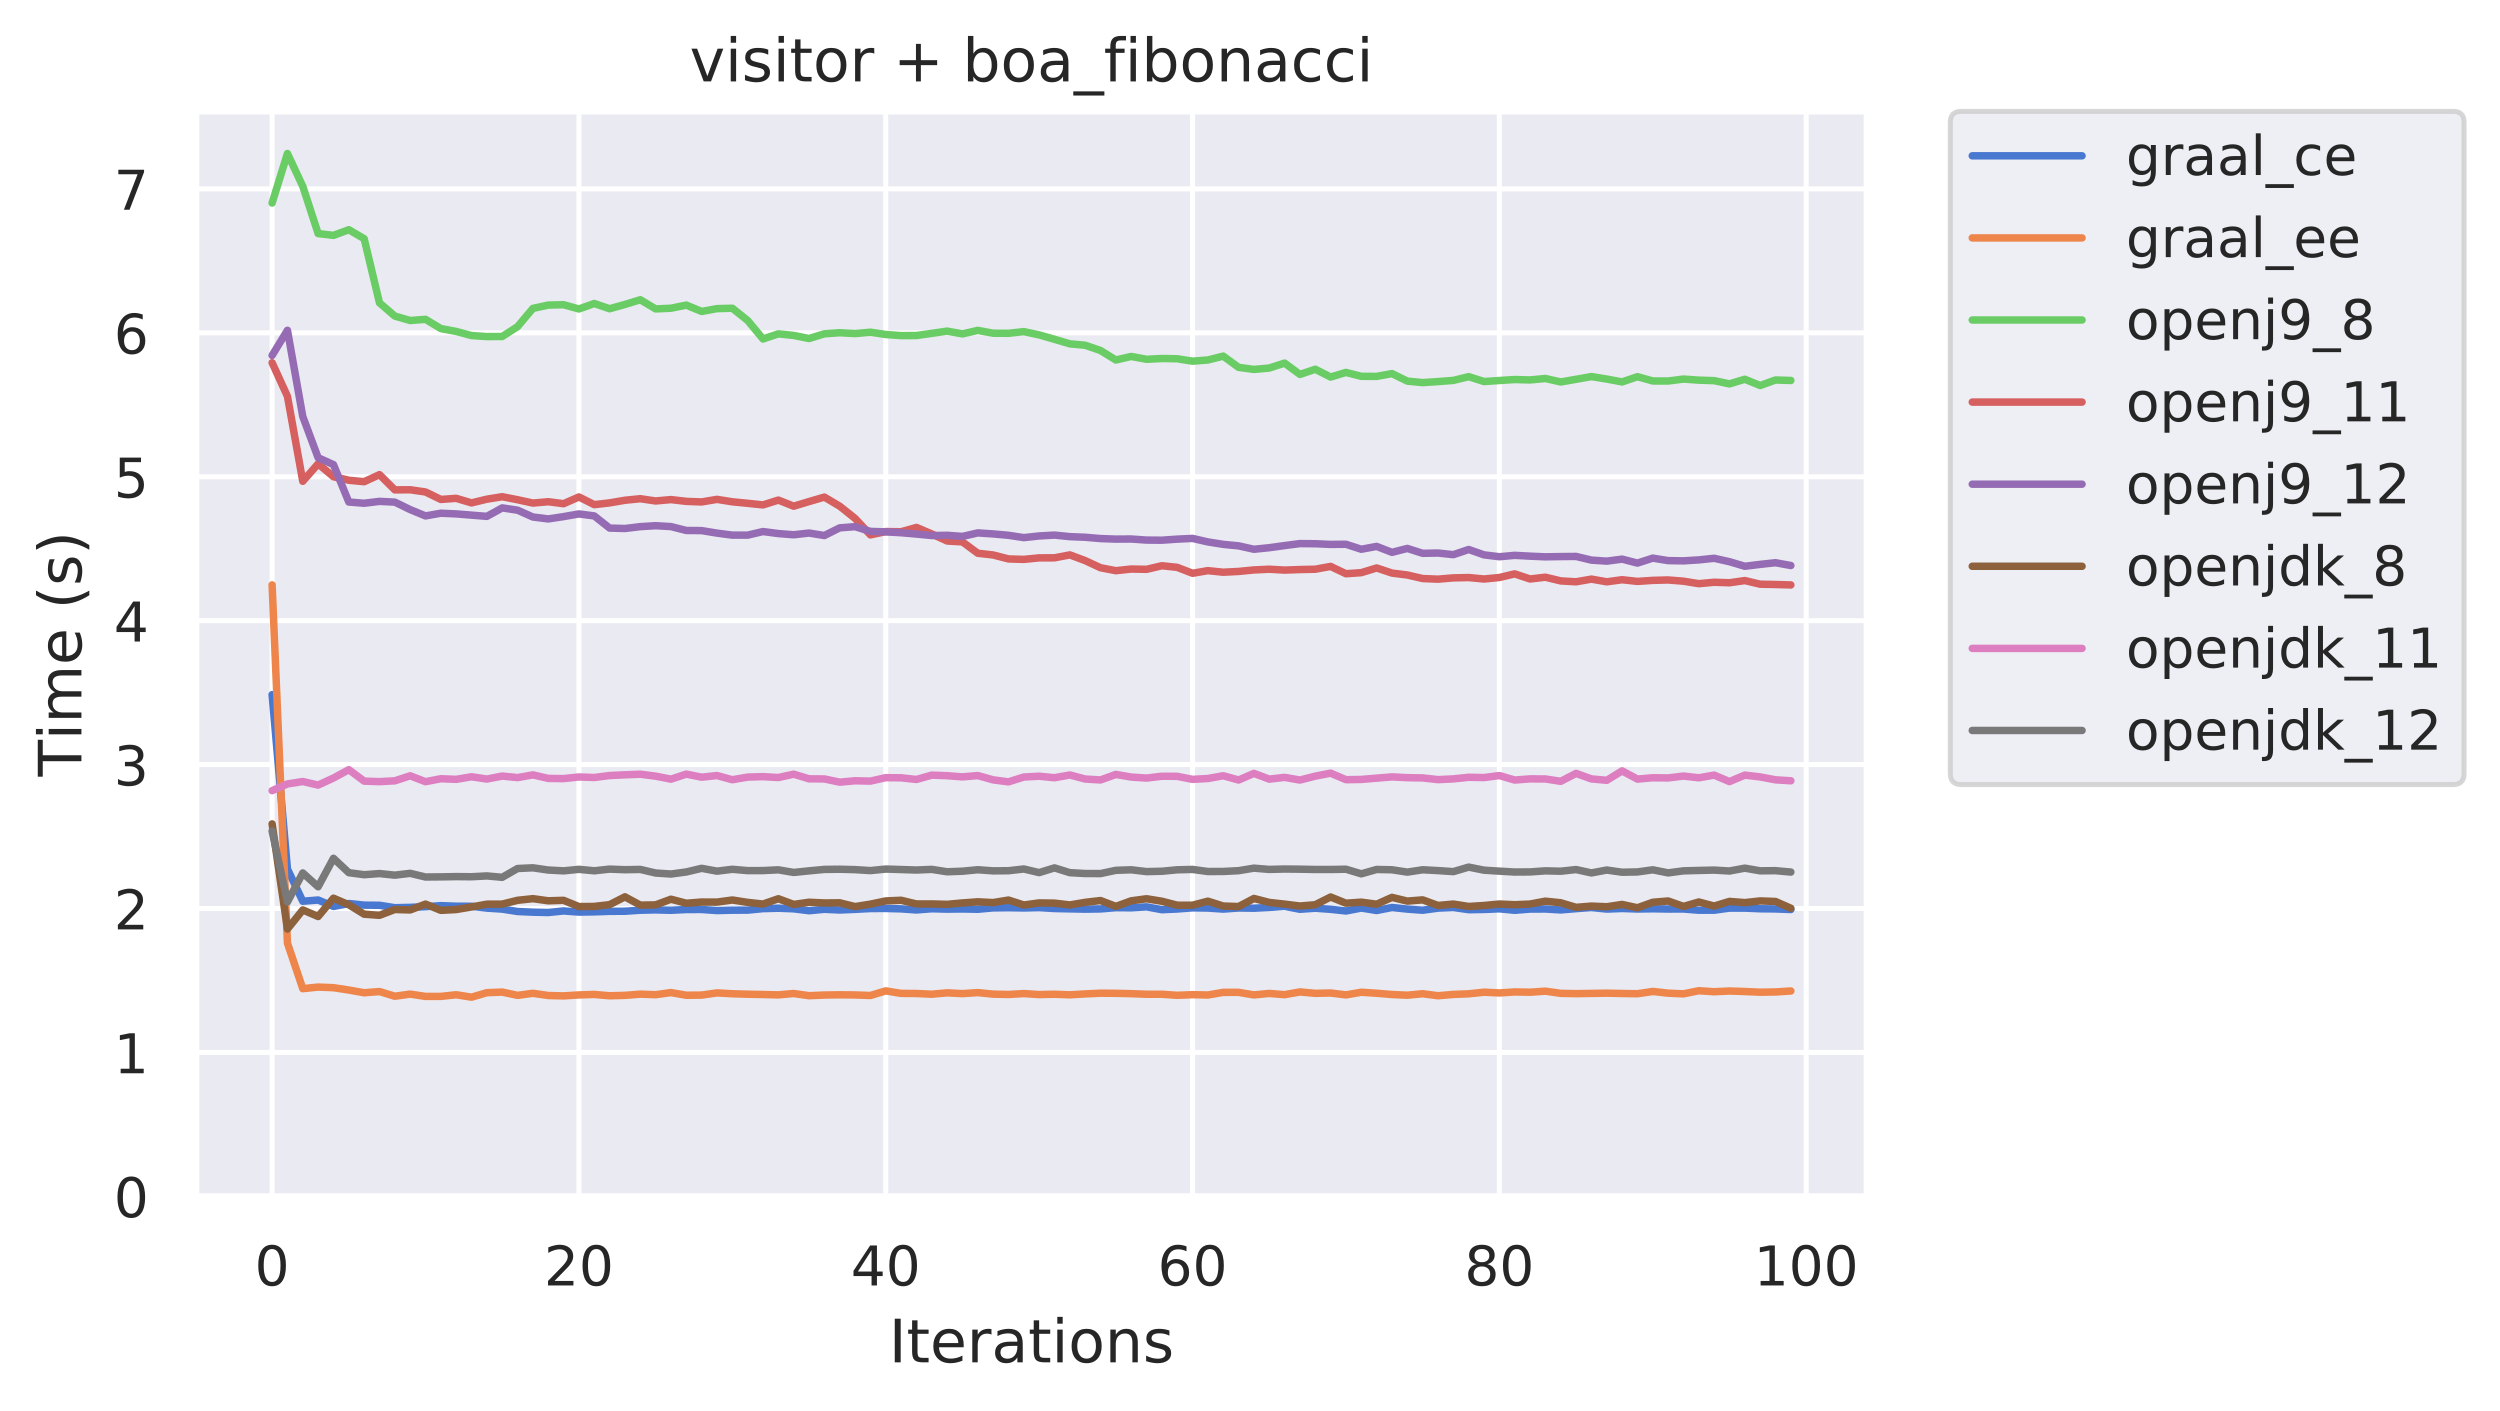 <?xml version="1.0" encoding="utf-8" standalone="no"?>
<!DOCTYPE svg PUBLIC "-//W3C//DTD SVG 1.1//EN"
  "http://www.w3.org/Graphics/SVG/1.1/DTD/svg11.dtd">
<!-- Created with matplotlib (https://matplotlib.org/) -->
<svg height="282.718pt" version="1.1" viewBox="0 0 501.012 282.718" width="501.012pt" xmlns="http://www.w3.org/2000/svg" xmlns:xlink="http://www.w3.org/1999/xlink">
 <defs>
  <style type="text/css">
*{stroke-linecap:butt;stroke-linejoin:round;}
  </style>
 </defs>
 <g id="figure_1">
  <g id="patch_1">
   <path d="M 0 282.718 
L 501.012 282.718 
L 501.012 0 
L 0 0 
z
" style="fill:#ffffff;"/>
  </g>
  <g id="axes_1">
   <g id="patch_2">
    <path d="M 39.312 239.758 
L 374.113 239.758 
L 374.113 22.318 
L 39.312 22.318 
z
" style="fill:#eaeaf2;"/>
   </g>
   <g id="matplotlib.axis_1">
    <g id="xtick_1">
     <g id="line2d_1">
      <path clip-path="url(#p6b7b626937)" d="M 54.531 239.758 
L 54.531 22.318 
" style="fill:none;stroke:#ffffff;stroke-linecap:round;"/>
     </g>
     <g id="text_1">
      <!-- 0 -->
      <defs>
       <path d="M 31.781 66.406 
Q 24.172 66.406 20.328 58.906 
Q 16.5 51.422 16.5 36.375 
Q 16.5 21.391 20.328 13.891 
Q 24.172 6.391 31.781 6.391 
Q 39.453 6.391 43.281 13.891 
Q 47.125 21.391 47.125 36.375 
Q 47.125 51.422 43.281 58.906 
Q 39.453 66.406 31.781 66.406 
z
M 31.781 74.219 
Q 44.047 74.219 50.516 64.516 
Q 56.984 54.828 56.984 36.375 
Q 56.984 17.969 50.516 8.266 
Q 44.047 -1.422 31.781 -1.422 
Q 19.531 -1.422 13.062 8.266 
Q 6.594 17.969 6.594 36.375 
Q 6.594 54.828 13.062 64.516 
Q 19.531 74.219 31.781 74.219 
z
" id="DejaVuSans-48"/>
      </defs>
      <g style="fill:#262626;" transform="translate(51.031 257.616)scale(0.11 -0.11)">
       <use xlink:href="#DejaVuSans-48"/>
      </g>
     </g>
    </g>
    <g id="xtick_2">
     <g id="line2d_2">
      <path clip-path="url(#p6b7b626937)" d="M 116.018 239.758 
L 116.018 22.318 
" style="fill:none;stroke:#ffffff;stroke-linecap:round;"/>
     </g>
     <g id="text_2">
      <!-- 20 -->
      <defs>
       <path d="M 19.188 8.297 
L 53.609 8.297 
L 53.609 0 
L 7.328 0 
L 7.328 8.297 
Q 12.938 14.109 22.625 23.891 
Q 32.328 33.688 34.812 36.531 
Q 39.547 41.844 41.422 45.531 
Q 43.312 49.219 43.312 52.781 
Q 43.312 58.594 39.234 62.25 
Q 35.156 65.922 28.609 65.922 
Q 23.969 65.922 18.812 64.312 
Q 13.672 62.703 7.812 59.422 
L 7.812 69.391 
Q 13.766 71.781 18.938 73 
Q 24.125 74.219 28.422 74.219 
Q 39.75 74.219 46.484 68.547 
Q 53.219 62.891 53.219 53.422 
Q 53.219 48.922 51.531 44.891 
Q 49.859 40.875 45.406 35.406 
Q 44.188 33.984 37.641 27.219 
Q 31.109 20.453 19.188 8.297 
z
" id="DejaVuSans-50"/>
      </defs>
      <g style="fill:#262626;" transform="translate(109.02 257.616)scale(0.11 -0.11)">
       <use xlink:href="#DejaVuSans-50"/>
       <use x="63.623" xlink:href="#DejaVuSans-48"/>
      </g>
     </g>
    </g>
    <g id="xtick_3">
     <g id="line2d_3">
      <path clip-path="url(#p6b7b626937)" d="M 177.506 239.758 
L 177.506 22.318 
" style="fill:none;stroke:#ffffff;stroke-linecap:round;"/>
     </g>
     <g id="text_3">
      <!-- 40 -->
      <defs>
       <path d="M 37.797 64.312 
L 12.891 25.391 
L 37.797 25.391 
z
M 35.203 72.906 
L 47.609 72.906 
L 47.609 25.391 
L 58.016 25.391 
L 58.016 17.188 
L 47.609 17.188 
L 47.609 0 
L 37.797 0 
L 37.797 17.188 
L 4.891 17.188 
L 4.891 26.703 
z
" id="DejaVuSans-52"/>
      </defs>
      <g style="fill:#262626;" transform="translate(170.507 257.616)scale(0.11 -0.11)">
       <use xlink:href="#DejaVuSans-52"/>
       <use x="63.623" xlink:href="#DejaVuSans-48"/>
      </g>
     </g>
    </g>
    <g id="xtick_4">
     <g id="line2d_4">
      <path clip-path="url(#p6b7b626937)" d="M 238.993 239.758 
L 238.993 22.318 
" style="fill:none;stroke:#ffffff;stroke-linecap:round;"/>
     </g>
     <g id="text_4">
      <!-- 60 -->
      <defs>
       <path d="M 33.016 40.375 
Q 26.375 40.375 22.484 35.828 
Q 18.609 31.297 18.609 23.391 
Q 18.609 15.531 22.484 10.953 
Q 26.375 6.391 33.016 6.391 
Q 39.656 6.391 43.531 10.953 
Q 47.406 15.531 47.406 23.391 
Q 47.406 31.297 43.531 35.828 
Q 39.656 40.375 33.016 40.375 
z
M 52.594 71.297 
L 52.594 62.312 
Q 48.875 64.062 45.094 64.984 
Q 41.312 65.922 37.594 65.922 
Q 27.828 65.922 22.672 59.328 
Q 17.531 52.734 16.797 39.406 
Q 19.672 43.656 24.016 45.922 
Q 28.375 48.188 33.594 48.188 
Q 44.578 48.188 50.953 41.516 
Q 57.328 34.859 57.328 23.391 
Q 57.328 12.156 50.688 5.359 
Q 44.047 -1.422 33.016 -1.422 
Q 20.359 -1.422 13.672 8.266 
Q 6.984 17.969 6.984 36.375 
Q 6.984 53.656 15.188 63.938 
Q 23.391 74.219 37.203 74.219 
Q 40.922 74.219 44.703 73.484 
Q 48.484 72.75 52.594 71.297 
z
" id="DejaVuSans-54"/>
      </defs>
      <g style="fill:#262626;" transform="translate(231.995 257.616)scale(0.11 -0.11)">
       <use xlink:href="#DejaVuSans-54"/>
       <use x="63.623" xlink:href="#DejaVuSans-48"/>
      </g>
     </g>
    </g>
    <g id="xtick_5">
     <g id="line2d_5">
      <path clip-path="url(#p6b7b626937)" d="M 300.481 239.758 
L 300.481 22.318 
" style="fill:none;stroke:#ffffff;stroke-linecap:round;"/>
     </g>
     <g id="text_5">
      <!-- 80 -->
      <defs>
       <path d="M 31.781 34.625 
Q 24.75 34.625 20.719 30.859 
Q 16.703 27.094 16.703 20.516 
Q 16.703 13.922 20.719 10.156 
Q 24.75 6.391 31.781 6.391 
Q 38.812 6.391 42.859 10.172 
Q 46.922 13.969 46.922 20.516 
Q 46.922 27.094 42.891 30.859 
Q 38.875 34.625 31.781 34.625 
z
M 21.922 38.812 
Q 15.578 40.375 12.031 44.719 
Q 8.5 49.078 8.5 55.328 
Q 8.5 64.062 14.719 69.141 
Q 20.953 74.219 31.781 74.219 
Q 42.672 74.219 48.875 69.141 
Q 55.078 64.062 55.078 55.328 
Q 55.078 49.078 51.531 44.719 
Q 48 40.375 41.703 38.812 
Q 48.828 37.156 52.797 32.312 
Q 56.781 27.484 56.781 20.516 
Q 56.781 9.906 50.312 4.234 
Q 43.844 -1.422 31.781 -1.422 
Q 19.734 -1.422 13.25 4.234 
Q 6.781 9.906 6.781 20.516 
Q 6.781 27.484 10.781 32.312 
Q 14.797 37.156 21.922 38.812 
z
M 18.312 54.391 
Q 18.312 48.734 21.844 45.562 
Q 25.391 42.391 31.781 42.391 
Q 38.141 42.391 41.719 45.562 
Q 45.312 48.734 45.312 54.391 
Q 45.312 60.062 41.719 63.234 
Q 38.141 66.406 31.781 66.406 
Q 25.391 66.406 21.844 63.234 
Q 18.312 60.062 18.312 54.391 
z
" id="DejaVuSans-56"/>
      </defs>
      <g style="fill:#262626;" transform="translate(293.482 257.616)scale(0.11 -0.11)">
       <use xlink:href="#DejaVuSans-56"/>
       <use x="63.623" xlink:href="#DejaVuSans-48"/>
      </g>
     </g>
    </g>
    <g id="xtick_6">
     <g id="line2d_6">
      <path clip-path="url(#p6b7b626937)" d="M 361.969 239.758 
L 361.969 22.318 
" style="fill:none;stroke:#ffffff;stroke-linecap:round;"/>
     </g>
     <g id="text_6">
      <!-- 100 -->
      <defs>
       <path d="M 12.406 8.297 
L 28.516 8.297 
L 28.516 63.922 
L 10.984 60.406 
L 10.984 69.391 
L 28.422 72.906 
L 38.281 72.906 
L 38.281 8.297 
L 54.391 8.297 
L 54.391 0 
L 12.406 0 
z
" id="DejaVuSans-49"/>
      </defs>
      <g style="fill:#262626;" transform="translate(351.471 257.616)scale(0.11 -0.11)">
       <use xlink:href="#DejaVuSans-49"/>
       <use x="63.623" xlink:href="#DejaVuSans-48"/>
       <use x="127.246" xlink:href="#DejaVuSans-48"/>
      </g>
     </g>
    </g>
    <g id="text_7">
     <!-- Iterations -->
     <defs>
      <path d="M 9.812 72.906 
L 19.672 72.906 
L 19.672 0 
L 9.812 0 
z
" id="DejaVuSans-73"/>
      <path d="M 18.312 70.219 
L 18.312 54.688 
L 36.812 54.688 
L 36.812 47.703 
L 18.312 47.703 
L 18.312 18.016 
Q 18.312 11.328 20.141 9.422 
Q 21.969 7.516 27.594 7.516 
L 36.812 7.516 
L 36.812 0 
L 27.594 0 
Q 17.188 0 13.234 3.875 
Q 9.281 7.766 9.281 18.016 
L 9.281 47.703 
L 2.688 47.703 
L 2.688 54.688 
L 9.281 54.688 
L 9.281 70.219 
z
" id="DejaVuSans-116"/>
      <path d="M 56.203 29.594 
L 56.203 25.203 
L 14.891 25.203 
Q 15.484 15.922 20.484 11.062 
Q 25.484 6.203 34.422 6.203 
Q 39.594 6.203 44.453 7.469 
Q 49.312 8.734 54.109 11.281 
L 54.109 2.781 
Q 49.266 0.734 44.188 -0.344 
Q 39.109 -1.422 33.891 -1.422 
Q 20.797 -1.422 13.156 6.188 
Q 5.516 13.812 5.516 26.812 
Q 5.516 40.234 12.766 48.109 
Q 20.016 56 32.328 56 
Q 43.359 56 49.781 48.891 
Q 56.203 41.797 56.203 29.594 
z
M 47.219 32.234 
Q 47.125 39.594 43.094 43.984 
Q 39.062 48.391 32.422 48.391 
Q 24.906 48.391 20.391 44.141 
Q 15.875 39.891 15.188 32.172 
z
" id="DejaVuSans-101"/>
      <path d="M 41.109 46.297 
Q 39.594 47.172 37.812 47.578 
Q 36.031 48 33.891 48 
Q 26.266 48 22.188 43.047 
Q 18.109 38.094 18.109 28.812 
L 18.109 0 
L 9.078 0 
L 9.078 54.688 
L 18.109 54.688 
L 18.109 46.188 
Q 20.953 51.172 25.484 53.578 
Q 30.031 56 36.531 56 
Q 37.453 56 38.578 55.875 
Q 39.703 55.766 41.062 55.516 
z
" id="DejaVuSans-114"/>
      <path d="M 34.281 27.484 
Q 23.391 27.484 19.188 25 
Q 14.984 22.516 14.984 16.5 
Q 14.984 11.719 18.141 8.906 
Q 21.297 6.109 26.703 6.109 
Q 34.188 6.109 38.703 11.406 
Q 43.219 16.703 43.219 25.484 
L 43.219 27.484 
z
M 52.203 31.203 
L 52.203 0 
L 43.219 0 
L 43.219 8.297 
Q 40.141 3.328 35.547 0.953 
Q 30.953 -1.422 24.312 -1.422 
Q 15.922 -1.422 10.953 3.297 
Q 6 8.016 6 15.922 
Q 6 25.141 12.172 29.828 
Q 18.359 34.516 30.609 34.516 
L 43.219 34.516 
L 43.219 35.406 
Q 43.219 41.609 39.141 45 
Q 35.062 48.391 27.688 48.391 
Q 23 48.391 18.547 47.266 
Q 14.109 46.141 10.016 43.891 
L 10.016 52.203 
Q 14.938 54.109 19.578 55.047 
Q 24.219 56 28.609 56 
Q 40.484 56 46.344 49.844 
Q 52.203 43.703 52.203 31.203 
z
" id="DejaVuSans-97"/>
      <path d="M 9.422 54.688 
L 18.406 54.688 
L 18.406 0 
L 9.422 0 
z
M 9.422 75.984 
L 18.406 75.984 
L 18.406 64.594 
L 9.422 64.594 
z
" id="DejaVuSans-105"/>
      <path d="M 30.609 48.391 
Q 23.391 48.391 19.188 42.75 
Q 14.984 37.109 14.984 27.297 
Q 14.984 17.484 19.156 11.844 
Q 23.344 6.203 30.609 6.203 
Q 37.797 6.203 41.984 11.859 
Q 46.188 17.531 46.188 27.297 
Q 46.188 37.016 41.984 42.703 
Q 37.797 48.391 30.609 48.391 
z
M 30.609 56 
Q 42.328 56 49.016 48.375 
Q 55.719 40.766 55.719 27.297 
Q 55.719 13.875 49.016 6.219 
Q 42.328 -1.422 30.609 -1.422 
Q 18.844 -1.422 12.172 6.219 
Q 5.516 13.875 5.516 27.297 
Q 5.516 40.766 12.172 48.375 
Q 18.844 56 30.609 56 
z
" id="DejaVuSans-111"/>
      <path d="M 54.891 33.016 
L 54.891 0 
L 45.906 0 
L 45.906 32.719 
Q 45.906 40.484 42.875 44.328 
Q 39.844 48.188 33.797 48.188 
Q 26.516 48.188 22.312 43.547 
Q 18.109 38.922 18.109 30.906 
L 18.109 0 
L 9.078 0 
L 9.078 54.688 
L 18.109 54.688 
L 18.109 46.188 
Q 21.344 51.125 25.703 53.562 
Q 30.078 56 35.797 56 
Q 45.219 56 50.047 50.172 
Q 54.891 44.344 54.891 33.016 
z
" id="DejaVuSans-110"/>
      <path d="M 44.281 53.078 
L 44.281 44.578 
Q 40.484 46.531 36.375 47.5 
Q 32.281 48.484 27.875 48.484 
Q 21.188 48.484 17.844 46.438 
Q 14.5 44.391 14.5 40.281 
Q 14.5 37.156 16.891 35.375 
Q 19.281 33.594 26.516 31.984 
L 29.594 31.297 
Q 39.156 29.25 43.188 25.516 
Q 47.219 21.781 47.219 15.094 
Q 47.219 7.469 41.188 3.016 
Q 35.156 -1.422 24.609 -1.422 
Q 20.219 -1.422 15.453 -0.562 
Q 10.688 0.297 5.422 2 
L 5.422 11.281 
Q 10.406 8.688 15.234 7.391 
Q 20.062 6.109 24.812 6.109 
Q 31.156 6.109 34.562 8.281 
Q 37.984 10.453 37.984 14.406 
Q 37.984 18.062 35.516 20.016 
Q 33.062 21.969 24.703 23.781 
L 21.578 24.516 
Q 13.234 26.266 9.516 29.906 
Q 5.812 33.547 5.812 39.891 
Q 5.812 47.609 11.281 51.797 
Q 16.75 56 26.812 56 
Q 31.781 56 36.172 55.266 
Q 40.578 54.547 44.281 53.078 
z
" id="DejaVuSans-115"/>
     </defs>
     <g style="fill:#262626;" transform="translate(178.137 273.022)scale(0.12 -0.12)">
      <use xlink:href="#DejaVuSans-73"/>
      <use x="29.492" xlink:href="#DejaVuSans-116"/>
      <use x="68.701" xlink:href="#DejaVuSans-101"/>
      <use x="130.225" xlink:href="#DejaVuSans-114"/>
      <use x="171.338" xlink:href="#DejaVuSans-97"/>
      <use x="232.617" xlink:href="#DejaVuSans-116"/>
      <use x="271.826" xlink:href="#DejaVuSans-105"/>
      <use x="299.609" xlink:href="#DejaVuSans-111"/>
      <use x="360.791" xlink:href="#DejaVuSans-110"/>
      <use x="424.17" xlink:href="#DejaVuSans-115"/>
     </g>
    </g>
   </g>
   <g id="matplotlib.axis_2">
    <g id="ytick_1">
     <g id="line2d_7">
      <path clip-path="url(#p6b7b626937)" d="M 39.312 239.758 
L 374.113 239.758 
" style="fill:none;stroke:#ffffff;stroke-linecap:round;"/>
     </g>
     <g id="text_8">
      <!-- 0 -->
      <g style="fill:#262626;" transform="translate(22.814 243.937)scale(0.11 -0.11)">
       <use xlink:href="#DejaVuSans-48"/>
      </g>
     </g>
    </g>
    <g id="ytick_2">
     <g id="line2d_8">
      <path clip-path="url(#p6b7b626937)" d="M 39.312 210.915 
L 374.113 210.915 
" style="fill:none;stroke:#ffffff;stroke-linecap:round;"/>
     </g>
     <g id="text_9">
      <!-- 1 -->
      <g style="fill:#262626;" transform="translate(22.814 215.094)scale(0.11 -0.11)">
       <use xlink:href="#DejaVuSans-49"/>
      </g>
     </g>
    </g>
    <g id="ytick_3">
     <g id="line2d_9">
      <path clip-path="url(#p6b7b626937)" d="M 39.312 182.072 
L 374.113 182.072 
" style="fill:none;stroke:#ffffff;stroke-linecap:round;"/>
     </g>
     <g id="text_10">
      <!-- 2 -->
      <g style="fill:#262626;" transform="translate(22.814 186.251)scale(0.11 -0.11)">
       <use xlink:href="#DejaVuSans-50"/>
      </g>
     </g>
    </g>
    <g id="ytick_4">
     <g id="line2d_10">
      <path clip-path="url(#p6b7b626937)" d="M 39.312 153.228 
L 374.113 153.228 
" style="fill:none;stroke:#ffffff;stroke-linecap:round;"/>
     </g>
     <g id="text_11">
      <!-- 3 -->
      <defs>
       <path d="M 40.578 39.312 
Q 47.656 37.797 51.625 33 
Q 55.609 28.219 55.609 21.188 
Q 55.609 10.406 48.188 4.484 
Q 40.766 -1.422 27.094 -1.422 
Q 22.516 -1.422 17.656 -0.516 
Q 12.797 0.391 7.625 2.203 
L 7.625 11.719 
Q 11.719 9.328 16.594 8.109 
Q 21.484 6.891 26.812 6.891 
Q 36.078 6.891 40.938 10.547 
Q 45.797 14.203 45.797 21.188 
Q 45.797 27.641 41.281 31.266 
Q 36.766 34.906 28.719 34.906 
L 20.219 34.906 
L 20.219 43.016 
L 29.109 43.016 
Q 36.375 43.016 40.234 45.922 
Q 44.094 48.828 44.094 54.297 
Q 44.094 59.906 40.109 62.906 
Q 36.141 65.922 28.719 65.922 
Q 24.656 65.922 20.016 65.031 
Q 15.375 64.156 9.812 62.312 
L 9.812 71.094 
Q 15.438 72.656 20.344 73.438 
Q 25.25 74.219 29.594 74.219 
Q 40.828 74.219 47.359 69.109 
Q 53.906 64.016 53.906 55.328 
Q 53.906 49.266 50.438 45.094 
Q 46.969 40.922 40.578 39.312 
z
" id="DejaVuSans-51"/>
      </defs>
      <g style="fill:#262626;" transform="translate(22.814 157.408)scale(0.11 -0.11)">
       <use xlink:href="#DejaVuSans-51"/>
      </g>
     </g>
    </g>
    <g id="ytick_5">
     <g id="line2d_11">
      <path clip-path="url(#p6b7b626937)" d="M 39.312 124.385 
L 374.113 124.385 
" style="fill:none;stroke:#ffffff;stroke-linecap:round;"/>
     </g>
     <g id="text_12">
      <!-- 4 -->
      <g style="fill:#262626;" transform="translate(22.814 128.564)scale(0.11 -0.11)">
       <use xlink:href="#DejaVuSans-52"/>
      </g>
     </g>
    </g>
    <g id="ytick_6">
     <g id="line2d_12">
      <path clip-path="url(#p6b7b626937)" d="M 39.312 95.542 
L 374.113 95.542 
" style="fill:none;stroke:#ffffff;stroke-linecap:round;"/>
     </g>
     <g id="text_13">
      <!-- 5 -->
      <defs>
       <path d="M 10.797 72.906 
L 49.516 72.906 
L 49.516 64.594 
L 19.828 64.594 
L 19.828 46.734 
Q 21.969 47.469 24.109 47.828 
Q 26.266 48.188 28.422 48.188 
Q 40.625 48.188 47.75 41.5 
Q 54.891 34.812 54.891 23.391 
Q 54.891 11.625 47.562 5.094 
Q 40.234 -1.422 26.906 -1.422 
Q 22.312 -1.422 17.547 -0.641 
Q 12.797 0.141 7.719 1.703 
L 7.719 11.625 
Q 12.109 9.234 16.797 8.062 
Q 21.484 6.891 26.703 6.891 
Q 35.156 6.891 40.078 11.328 
Q 45.016 15.766 45.016 23.391 
Q 45.016 31 40.078 35.438 
Q 35.156 39.891 26.703 39.891 
Q 22.75 39.891 18.812 39.016 
Q 14.891 38.141 10.797 36.281 
z
" id="DejaVuSans-53"/>
      </defs>
      <g style="fill:#262626;" transform="translate(22.814 99.721)scale(0.11 -0.11)">
       <use xlink:href="#DejaVuSans-53"/>
      </g>
     </g>
    </g>
    <g id="ytick_7">
     <g id="line2d_13">
      <path clip-path="url(#p6b7b626937)" d="M 39.312 66.699 
L 374.113 66.699 
" style="fill:none;stroke:#ffffff;stroke-linecap:round;"/>
     </g>
     <g id="text_14">
      <!-- 6 -->
      <g style="fill:#262626;" transform="translate(22.814 70.878)scale(0.11 -0.11)">
       <use xlink:href="#DejaVuSans-54"/>
      </g>
     </g>
    </g>
    <g id="ytick_8">
     <g id="line2d_14">
      <path clip-path="url(#p6b7b626937)" d="M 39.312 37.856 
L 374.113 37.856 
" style="fill:none;stroke:#ffffff;stroke-linecap:round;"/>
     </g>
     <g id="text_15">
      <!-- 7 -->
      <defs>
       <path d="M 8.203 72.906 
L 55.078 72.906 
L 55.078 68.703 
L 28.609 0 
L 18.312 0 
L 43.219 64.594 
L 8.203 64.594 
z
" id="DejaVuSans-55"/>
      </defs>
      <g style="fill:#262626;" transform="translate(22.814 42.035)scale(0.11 -0.11)">
       <use xlink:href="#DejaVuSans-55"/>
      </g>
     </g>
    </g>
    <g id="text_16">
     <!-- Time (s) -->
     <defs>
      <path d="M -0.297 72.906 
L 61.375 72.906 
L 61.375 64.594 
L 35.5 64.594 
L 35.5 0 
L 25.594 0 
L 25.594 64.594 
L -0.297 64.594 
z
" id="DejaVuSans-84"/>
      <path d="M 52 44.188 
Q 55.375 50.25 60.062 53.125 
Q 64.75 56 71.094 56 
Q 79.641 56 84.281 50.016 
Q 88.922 44.047 88.922 33.016 
L 88.922 0 
L 79.891 0 
L 79.891 32.719 
Q 79.891 40.578 77.094 44.375 
Q 74.312 48.188 68.609 48.188 
Q 61.625 48.188 57.562 43.547 
Q 53.516 38.922 53.516 30.906 
L 53.516 0 
L 44.484 0 
L 44.484 32.719 
Q 44.484 40.625 41.703 44.406 
Q 38.922 48.188 33.109 48.188 
Q 26.219 48.188 22.156 43.531 
Q 18.109 38.875 18.109 30.906 
L 18.109 0 
L 9.078 0 
L 9.078 54.688 
L 18.109 54.688 
L 18.109 46.188 
Q 21.188 51.219 25.484 53.609 
Q 29.781 56 35.688 56 
Q 41.656 56 45.828 52.969 
Q 50 49.953 52 44.188 
z
" id="DejaVuSans-109"/>
      <path id="DejaVuSans-32"/>
      <path d="M 31 75.875 
Q 24.469 64.656 21.281 53.656 
Q 18.109 42.672 18.109 31.391 
Q 18.109 20.125 21.312 9.062 
Q 24.516 -2 31 -13.188 
L 23.188 -13.188 
Q 15.875 -1.703 12.234 9.375 
Q 8.594 20.453 8.594 31.391 
Q 8.594 42.281 12.203 53.312 
Q 15.828 64.359 23.188 75.875 
z
" id="DejaVuSans-40"/>
      <path d="M 8.016 75.875 
L 15.828 75.875 
Q 23.141 64.359 26.781 53.312 
Q 30.422 42.281 30.422 31.391 
Q 30.422 20.453 26.781 9.375 
Q 23.141 -1.703 15.828 -13.188 
L 8.016 -13.188 
Q 14.5 -2 17.703 9.062 
Q 20.906 20.125 20.906 31.391 
Q 20.906 42.672 17.703 53.656 
Q 14.5 64.656 8.016 75.875 
z
" id="DejaVuSans-41"/>
     </defs>
     <g style="fill:#262626;" transform="translate(16.318 155.618)rotate(-90)scale(0.12 -0.12)">
      <use xlink:href="#DejaVuSans-84"/>
      <use x="61.037" xlink:href="#DejaVuSans-105"/>
      <use x="88.82" xlink:href="#DejaVuSans-109"/>
      <use x="186.232" xlink:href="#DejaVuSans-101"/>
      <use x="247.756" xlink:href="#DejaVuSans-32"/>
      <use x="279.543" xlink:href="#DejaVuSans-40"/>
      <use x="318.557" xlink:href="#DejaVuSans-115"/>
      <use x="370.656" xlink:href="#DejaVuSans-41"/>
     </g>
    </g>
   </g>
   <g id="line2d_15">
    <path clip-path="url(#p6b7b626937)" d="M 54.531 139.216 
L 57.605 174.162 
L 60.679 180.614 
L 63.754 180.368 
L 66.828 181.657 
L 69.903 181.074 
L 72.977 181.396 
L 76.051 181.423 
L 79.126 181.909 
L 82.2 181.837 
L 85.274 181.717 
L 88.349 181.495 
L 91.423 181.607 
L 94.498 181.618 
L 97.572 181.993 
L 100.646 182.191 
L 103.721 182.67 
L 106.795 182.805 
L 109.87 182.873 
L 112.944 182.557 
L 116.018 182.787 
L 119.093 182.742 
L 122.167 182.635 
L 125.241 182.616 
L 128.316 182.415 
L 131.39 182.344 
L 134.465 182.425 
L 137.539 182.269 
L 140.613 182.265 
L 143.688 182.48 
L 146.762 182.409 
L 149.836 182.392 
L 152.911 182.092 
L 155.985 182.013 
L 159.06 182.131 
L 162.134 182.512 
L 165.208 182.227 
L 168.283 182.364 
L 171.357 182.239 
L 174.432 182.074 
L 177.506 182.058 
L 180.58 182.142 
L 183.655 182.36 
L 186.729 182.117 
L 189.803 182.196 
L 192.878 182.161 
L 195.952 182.219 
L 199.027 181.945 
L 202.101 181.907 
L 205.175 181.961 
L 208.25 181.887 
L 211.324 182.075 
L 214.398 182.138 
L 217.473 182.2 
L 220.547 182.154 
L 223.622 181.902 
L 226.696 181.929 
L 229.77 181.739 
L 232.845 182.307 
L 235.919 182.167 
L 238.993 181.934 
L 242.068 181.98 
L 245.142 182.187 
L 248.217 181.966 
L 251.291 182.011 
L 254.365 181.854 
L 257.44 181.633 
L 260.514 182.223 
L 263.589 182.01 
L 266.663 182.231 
L 269.737 182.566 
L 272.812 181.974 
L 275.886 182.47 
L 278.96 181.866 
L 282.035 182.188 
L 285.109 182.413 
L 288.184 181.995 
L 291.258 181.857 
L 294.332 182.306 
L 297.407 182.26 
L 300.481 182.128 
L 303.555 182.427 
L 306.63 182.178 
L 309.704 182.171 
L 312.779 182.35 
L 315.853 182.097 
L 318.927 181.868 
L 322.002 182.187 
L 325.076 182.064 
L 328.151 182.17 
L 331.225 182.123 
L 334.299 182.174 
L 337.374 182.169 
L 340.448 182.413 
L 343.522 182.411 
L 346.597 181.986 
L 349.671 181.992 
L 352.746 182.12 
L 355.82 182.157 
L 358.894 182.271 
" style="fill:none;stroke:#4878d0;stroke-linecap:round;stroke-width:1.5;"/>
   </g>
   <g id="line2d_16">
    <path clip-path="url(#p6b7b626937)" d="M 54.531 117.216 
L 57.605 189 
L 60.679 198.131 
L 63.754 197.815 
L 66.828 197.939 
L 69.903 198.408 
L 72.977 198.952 
L 76.051 198.713 
L 79.126 199.652 
L 82.2 199.225 
L 85.274 199.687 
L 88.349 199.682 
L 91.423 199.354 
L 94.498 199.839 
L 97.572 198.94 
L 100.646 198.819 
L 103.721 199.474 
L 106.795 199.059 
L 109.87 199.504 
L 112.944 199.583 
L 116.018 199.389 
L 119.093 199.291 
L 122.167 199.557 
L 125.241 199.475 
L 128.316 199.232 
L 131.39 199.342 
L 134.465 198.918 
L 137.539 199.454 
L 140.613 199.421 
L 143.688 198.98 
L 146.762 199.155 
L 149.836 199.244 
L 152.911 199.306 
L 155.985 199.377 
L 159.06 199.103 
L 162.134 199.543 
L 165.208 199.41 
L 168.283 199.364 
L 171.357 199.392 
L 174.432 199.503 
L 177.506 198.574 
L 180.58 199.08 
L 183.655 199.104 
L 186.729 199.244 
L 189.803 198.969 
L 192.878 199.126 
L 195.952 198.921 
L 199.027 199.23 
L 202.101 199.298 
L 205.175 199.116 
L 208.25 199.316 
L 211.324 199.251 
L 214.398 199.367 
L 217.473 199.185 
L 220.547 199.041 
L 223.622 199.065 
L 226.696 199.137 
L 229.77 199.251 
L 232.845 199.253 
L 235.919 199.464 
L 238.993 199.338 
L 242.068 199.405 
L 245.142 198.874 
L 248.217 198.871 
L 251.291 199.385 
L 254.365 199.09 
L 257.44 199.34 
L 260.514 198.786 
L 263.589 199.069 
L 266.663 199.002 
L 269.737 199.381 
L 272.812 198.849 
L 275.886 199.051 
L 278.96 199.307 
L 282.035 199.443 
L 285.109 199.15 
L 288.184 199.55 
L 291.258 199.286 
L 294.332 199.164 
L 297.407 198.841 
L 300.481 198.989 
L 303.555 198.791 
L 306.63 198.844 
L 309.704 198.633 
L 312.779 199.071 
L 315.853 199.13 
L 318.927 199.085 
L 322.002 199.036 
L 325.076 199.1 
L 328.151 199.149 
L 331.225 198.692 
L 334.299 199.035 
L 337.374 199.173 
L 340.448 198.548 
L 343.522 198.747 
L 346.597 198.603 
L 349.671 198.705 
L 352.746 198.841 
L 355.82 198.793 
L 358.894 198.599 
" style="fill:none;stroke:#ee854a;stroke-linecap:round;stroke-width:1.5;"/>
   </g>
   <g id="line2d_17">
    <path clip-path="url(#p6b7b626937)" d="M 54.531 40.687 
L 57.605 30.771 
L 60.679 37.339 
L 63.754 46.807 
L 66.828 47.171 
L 69.903 46.037 
L 72.977 47.841 
L 76.051 60.696 
L 79.126 63.345 
L 82.2 64.23 
L 85.274 63.996 
L 88.349 65.851 
L 91.423 66.422 
L 94.498 67.248 
L 97.572 67.454 
L 100.646 67.437 
L 103.721 65.463 
L 106.795 61.804 
L 109.87 61.141 
L 112.944 61.067 
L 116.018 61.923 
L 119.093 60.821 
L 122.167 61.874 
L 125.241 61.012 
L 128.316 60.071 
L 131.39 61.906 
L 134.465 61.77 
L 137.539 61.145 
L 140.613 62.413 
L 143.688 61.848 
L 146.762 61.773 
L 149.836 64.227 
L 152.911 67.933 
L 155.985 66.904 
L 159.06 67.224 
L 162.134 67.844 
L 165.208 66.898 
L 168.283 66.679 
L 171.357 66.856 
L 174.432 66.574 
L 177.506 67.038 
L 180.58 67.256 
L 183.655 67.244 
L 186.729 66.807 
L 189.803 66.357 
L 192.878 66.915 
L 195.952 66.207 
L 199.027 66.779 
L 202.101 66.798 
L 205.175 66.455 
L 208.25 67.114 
L 211.324 67.999 
L 214.398 68.908 
L 217.473 69.189 
L 220.547 70.244 
L 223.622 72.146 
L 226.696 71.433 
L 229.77 72.004 
L 232.845 71.845 
L 235.919 71.898 
L 238.993 72.383 
L 242.068 72.142 
L 245.142 71.369 
L 248.217 73.618 
L 251.291 74.036 
L 254.365 73.757 
L 257.44 72.766 
L 260.514 75.035 
L 263.589 74 
L 266.663 75.562 
L 269.737 74.633 
L 272.812 75.421 
L 275.886 75.43 
L 278.96 74.87 
L 282.035 76.379 
L 285.109 76.675 
L 288.184 76.472 
L 291.258 76.235 
L 294.332 75.484 
L 297.407 76.463 
L 300.481 76.258 
L 303.555 76.059 
L 306.63 76.142 
L 309.704 75.851 
L 312.779 76.549 
L 315.853 76.014 
L 318.927 75.469 
L 322.002 75.966 
L 325.076 76.54 
L 328.151 75.494 
L 331.225 76.346 
L 334.299 76.358 
L 337.374 75.967 
L 340.448 76.185 
L 343.522 76.282 
L 346.597 76.933 
L 349.671 76.004 
L 352.746 77.258 
L 355.82 76.153 
L 358.894 76.246 
" style="fill:none;stroke:#6acc64;stroke-linecap:round;stroke-width:1.5;"/>
   </g>
   <g id="line2d_18">
    <path clip-path="url(#p6b7b626937)" d="M 54.531 72.689 
L 57.605 79.429 
L 60.679 96.449 
L 63.754 92.948 
L 66.828 95.541 
L 69.903 96.246 
L 72.977 96.537 
L 76.051 95.118 
L 79.126 98.174 
L 82.2 98.152 
L 85.274 98.594 
L 88.349 100.09 
L 91.423 99.868 
L 94.498 100.782 
L 97.572 100.039 
L 100.646 99.544 
L 103.721 100.149 
L 106.795 100.817 
L 109.87 100.549 
L 112.944 100.945 
L 116.018 99.592 
L 119.093 101.133 
L 122.167 100.78 
L 125.241 100.254 
L 128.316 99.945 
L 131.39 100.398 
L 134.465 100.119 
L 137.539 100.477 
L 140.613 100.591 
L 143.688 100.073 
L 146.762 100.565 
L 149.836 100.863 
L 152.911 101.188 
L 155.985 100.22 
L 159.06 101.444 
L 162.134 100.517 
L 165.208 99.62 
L 168.283 101.443 
L 171.357 103.893 
L 174.432 107.192 
L 177.506 106.523 
L 180.58 106.566 
L 183.655 105.699 
L 186.729 107.003 
L 189.803 108.421 
L 192.878 108.597 
L 195.952 110.873 
L 199.027 111.219 
L 202.101 112.011 
L 205.175 112.105 
L 208.25 111.798 
L 211.324 111.79 
L 214.398 111.203 
L 217.473 112.347 
L 220.547 113.778 
L 223.622 114.369 
L 226.696 114.037 
L 229.77 114.097 
L 232.845 113.376 
L 235.919 113.699 
L 238.993 114.889 
L 242.068 114.361 
L 245.142 114.678 
L 248.217 114.519 
L 251.291 114.219 
L 254.365 114.074 
L 257.44 114.252 
L 260.514 114.14 
L 263.589 114.075 
L 266.663 113.513 
L 269.737 114.978 
L 272.812 114.763 
L 275.886 113.822 
L 278.96 114.847 
L 282.035 115.234 
L 285.109 115.944 
L 288.184 116.067 
L 291.258 115.809 
L 294.332 115.743 
L 297.407 116.037 
L 300.481 115.733 
L 303.555 115.008 
L 306.63 116.032 
L 309.704 115.675 
L 312.779 116.417 
L 315.853 116.596 
L 318.927 116.056 
L 322.002 116.597 
L 325.076 116.181 
L 328.151 116.516 
L 331.225 116.308 
L 334.299 116.228 
L 337.374 116.474 
L 340.448 116.97 
L 343.522 116.689 
L 346.597 116.786 
L 349.671 116.348 
L 352.746 117.077 
L 355.82 117.135 
L 358.894 117.224 
" style="fill:none;stroke:#d65f5f;stroke-linecap:round;stroke-width:1.5;"/>
   </g>
   <g id="line2d_19">
    <path clip-path="url(#p6b7b626937)" d="M 54.531 71.233 
L 57.605 66.192 
L 60.679 83.476 
L 63.754 91.733 
L 66.828 93.113 
L 69.903 100.608 
L 72.977 100.855 
L 76.051 100.476 
L 79.126 100.627 
L 82.2 102.125 
L 85.274 103.393 
L 88.349 102.851 
L 91.423 102.988 
L 94.498 103.234 
L 97.572 103.483 
L 100.646 101.785 
L 103.721 102.244 
L 106.795 103.613 
L 109.87 103.995 
L 112.944 103.53 
L 116.018 102.993 
L 119.093 103.393 
L 122.167 105.829 
L 125.241 105.914 
L 128.316 105.542 
L 131.39 105.352 
L 134.465 105.531 
L 137.539 106.309 
L 140.613 106.335 
L 143.688 106.839 
L 146.762 107.245 
L 149.836 107.246 
L 152.911 106.523 
L 155.985 106.929 
L 159.06 107.17 
L 162.134 106.823 
L 165.208 107.323 
L 168.283 105.783 
L 171.357 105.547 
L 174.432 106.494 
L 177.506 106.584 
L 180.58 106.762 
L 183.655 107.029 
L 186.729 107.323 
L 189.803 107.277 
L 192.878 107.5 
L 195.952 106.797 
L 199.027 107 
L 202.101 107.275 
L 205.175 107.743 
L 208.25 107.407 
L 211.324 107.235 
L 214.398 107.546 
L 217.473 107.668 
L 220.547 107.932 
L 223.622 108.041 
L 226.696 108.02 
L 229.77 108.234 
L 232.845 108.259 
L 235.919 108.045 
L 238.993 107.899 
L 242.068 108.606 
L 245.142 109.093 
L 248.217 109.392 
L 251.291 110.077 
L 254.365 109.762 
L 257.44 109.337 
L 260.514 108.938 
L 263.589 108.967 
L 266.663 109.101 
L 269.737 109.074 
L 272.812 110.074 
L 275.886 109.502 
L 278.96 110.692 
L 282.035 109.909 
L 285.109 110.89 
L 288.184 110.831 
L 291.258 111.158 
L 294.332 110.121 
L 297.407 111.198 
L 300.481 111.573 
L 303.555 111.292 
L 306.63 111.458 
L 309.704 111.592 
L 312.779 111.538 
L 315.853 111.511 
L 318.927 112.249 
L 322.002 112.456 
L 325.076 112.051 
L 328.151 112.845 
L 331.225 111.853 
L 334.299 112.347 
L 337.374 112.397 
L 340.448 112.205 
L 343.522 111.883 
L 346.597 112.568 
L 349.671 113.485 
L 352.746 113.105 
L 355.82 112.771 
L 358.894 113.333 
" style="fill:none;stroke:#956cb4;stroke-linecap:round;stroke-width:1.5;"/>
   </g>
   <g id="line2d_20">
    <path clip-path="url(#p6b7b626937)" d="M 54.531 165.116 
L 57.605 186.179 
L 60.679 182.356 
L 63.754 183.672 
L 66.828 180.004 
L 69.903 181.32 
L 72.977 183.208 
L 76.051 183.436 
L 79.126 182.266 
L 82.2 182.358 
L 85.274 181.191 
L 88.349 182.438 
L 91.423 182.276 
L 94.498 181.756 
L 97.572 181.203 
L 100.646 181.186 
L 103.721 180.426 
L 106.795 180.096 
L 109.87 180.525 
L 112.944 180.427 
L 116.018 181.685 
L 119.093 181.652 
L 122.167 181.298 
L 125.241 179.728 
L 128.316 181.392 
L 131.39 181.342 
L 134.465 180.207 
L 137.539 181.015 
L 140.613 180.772 
L 143.688 180.786 
L 146.762 180.365 
L 149.836 180.842 
L 152.911 181.178 
L 155.985 180.113 
L 159.06 181.249 
L 162.134 180.815 
L 165.208 180.956 
L 168.283 180.927 
L 171.357 181.685 
L 174.432 181.194 
L 177.506 180.552 
L 180.58 180.417 
L 183.655 181.157 
L 186.729 181.148 
L 189.803 181.234 
L 192.878 180.952 
L 195.952 180.73 
L 199.027 180.881 
L 202.101 180.376 
L 205.175 181.369 
L 208.25 180.947 
L 211.324 180.991 
L 214.398 181.356 
L 217.473 180.835 
L 220.547 180.473 
L 223.622 181.648 
L 226.696 180.532 
L 229.77 180.113 
L 232.845 180.613 
L 235.919 181.402 
L 238.993 181.409 
L 242.068 180.6 
L 245.142 181.575 
L 248.217 181.676 
L 251.291 180.06 
L 254.365 180.85 
L 257.44 181.19 
L 260.514 181.574 
L 263.589 181.313 
L 266.663 179.764 
L 269.737 181.007 
L 272.812 180.798 
L 275.886 181.208 
L 278.96 179.84 
L 282.035 180.587 
L 285.109 180.337 
L 288.184 181.462 
L 291.258 181.178 
L 294.332 181.661 
L 297.407 181.465 
L 300.481 181.172 
L 303.555 181.31 
L 306.63 181.175 
L 309.704 180.599 
L 312.779 180.921 
L 315.853 181.837 
L 318.927 181.587 
L 322.002 181.715 
L 325.076 181.255 
L 328.151 181.923 
L 331.225 180.82 
L 334.299 180.563 
L 337.374 181.65 
L 340.448 180.763 
L 343.522 181.583 
L 346.597 180.645 
L 349.671 180.888 
L 352.746 180.548 
L 355.82 180.658 
L 358.894 182.017 
" style="fill:none;stroke:#8c613c;stroke-linecap:round;stroke-width:1.5;"/>
   </g>
   <g id="line2d_21">
    <path clip-path="url(#p6b7b626937)" d="M 54.531 158.449 
L 57.605 157.104 
L 60.679 156.623 
L 63.754 157.335 
L 66.828 155.918 
L 69.903 154.246 
L 72.977 156.543 
L 76.051 156.644 
L 79.126 156.478 
L 82.2 155.473 
L 85.274 156.652 
L 88.349 156.062 
L 91.423 156.184 
L 94.498 155.669 
L 97.572 156.126 
L 100.646 155.529 
L 103.721 155.833 
L 106.795 155.29 
L 109.87 155.998 
L 112.944 156.036 
L 116.018 155.708 
L 119.093 155.814 
L 122.167 155.421 
L 125.241 155.275 
L 128.316 155.155 
L 131.39 155.546 
L 134.465 156.147 
L 137.539 155.135 
L 140.613 155.752 
L 143.688 155.423 
L 146.762 156.263 
L 149.836 155.732 
L 152.911 155.644 
L 155.985 155.82 
L 159.06 155.148 
L 162.134 156.08 
L 165.208 156.103 
L 168.283 156.752 
L 171.357 156.471 
L 174.432 156.54 
L 177.506 155.845 
L 180.58 155.876 
L 183.655 156.21 
L 186.729 155.341 
L 189.803 155.453 
L 192.878 155.693 
L 195.952 155.429 
L 199.027 156.288 
L 202.101 156.686 
L 205.175 155.72 
L 208.25 155.557 
L 211.324 155.862 
L 214.398 155.309 
L 217.473 156.119 
L 220.547 156.309 
L 223.622 155.198 
L 226.696 155.729 
L 229.77 155.928 
L 232.845 155.564 
L 235.919 155.577 
L 238.993 156.188 
L 242.068 156.016 
L 245.142 155.463 
L 248.217 156.316 
L 251.291 154.99 
L 254.365 156.142 
L 257.44 155.79 
L 260.514 156.324 
L 263.589 155.543 
L 266.663 154.945 
L 269.737 156.254 
L 272.812 156.203 
L 275.886 155.943 
L 278.96 155.693 
L 282.035 155.848 
L 285.109 155.897 
L 288.184 156.242 
L 291.258 156.093 
L 294.332 155.771 
L 297.407 155.827 
L 300.481 155.421 
L 303.555 156.326 
L 306.63 156.089 
L 309.704 156.107 
L 312.779 156.58 
L 315.853 154.991 
L 318.927 156.097 
L 322.002 156.375 
L 325.076 154.49 
L 328.151 156.137 
L 331.225 155.865 
L 334.299 155.901 
L 337.374 155.527 
L 340.448 155.873 
L 343.522 155.336 
L 346.597 156.635 
L 349.671 155.337 
L 352.746 155.698 
L 355.82 156.282 
L 358.894 156.472 
" style="fill:none;stroke:#dc7ec0;stroke-linecap:round;stroke-width:1.5;"/>
   </g>
   <g id="line2d_22">
    <path clip-path="url(#p6b7b626937)" d="M 54.531 166.542 
L 57.605 180.754 
L 60.679 174.945 
L 63.754 177.712 
L 66.828 172.01 
L 69.903 174.889 
L 72.977 175.296 
L 76.051 175.065 
L 79.126 175.388 
L 82.2 175.02 
L 85.274 175.755 
L 88.349 175.729 
L 91.423 175.674 
L 94.498 175.704 
L 97.572 175.539 
L 100.646 175.818 
L 103.721 174.055 
L 106.795 173.912 
L 109.87 174.36 
L 112.944 174.522 
L 116.018 174.217 
L 119.093 174.512 
L 122.167 174.174 
L 125.241 174.292 
L 128.316 174.236 
L 131.39 174.957 
L 134.465 175.159 
L 137.539 174.747 
L 140.613 174.014 
L 143.688 174.585 
L 146.762 174.209 
L 149.836 174.477 
L 152.911 174.466 
L 155.985 174.318 
L 159.06 174.843 
L 162.134 174.523 
L 165.208 174.233 
L 168.283 174.199 
L 171.357 174.276 
L 174.432 174.472 
L 177.506 174.163 
L 180.58 174.257 
L 183.655 174.357 
L 186.729 174.228 
L 189.803 174.707 
L 192.878 174.594 
L 195.952 174.3 
L 199.027 174.524 
L 202.101 174.496 
L 205.175 174.149 
L 208.25 174.876 
L 211.324 173.928 
L 214.398 174.886 
L 217.473 175.057 
L 220.547 175.07 
L 223.622 174.418 
L 226.696 174.31 
L 229.77 174.673 
L 232.845 174.606 
L 235.919 174.311 
L 238.993 174.237 
L 242.068 174.656 
L 245.142 174.646 
L 248.217 174.489 
L 251.291 173.983 
L 254.365 174.234 
L 257.44 174.157 
L 260.514 174.189 
L 263.589 174.247 
L 266.663 174.249 
L 269.737 174.196 
L 272.812 175.119 
L 275.886 174.243 
L 278.96 174.306 
L 282.035 174.776 
L 285.109 174.306 
L 288.184 174.471 
L 291.258 174.677 
L 294.332 173.772 
L 297.407 174.39 
L 300.481 174.582 
L 303.555 174.76 
L 306.63 174.738 
L 309.704 174.523 
L 312.779 174.596 
L 315.853 174.262 
L 318.927 174.939 
L 322.002 174.359 
L 325.076 174.8 
L 328.151 174.74 
L 331.225 174.312 
L 334.299 174.93 
L 337.374 174.523 
L 340.448 174.441 
L 343.522 174.371 
L 346.597 174.553 
L 349.671 173.982 
L 352.746 174.516 
L 355.82 174.487 
L 358.894 174.763 
" style="fill:none;stroke:#797979;stroke-linecap:round;stroke-width:1.5;"/>
   </g>
   <g id="patch_3">
    <path d="M 39.312 239.758 
L 39.312 22.318 
" style="fill:none;stroke:#ffffff;stroke-linecap:square;stroke-linejoin:miter;stroke-width:1.25;"/>
   </g>
   <g id="patch_4">
    <path d="M 374.113 239.758 
L 374.113 22.318 
" style="fill:none;stroke:#ffffff;stroke-linecap:square;stroke-linejoin:miter;stroke-width:1.25;"/>
   </g>
   <g id="patch_5">
    <path d="M 39.312 239.758 
L 374.113 239.758 
" style="fill:none;stroke:#ffffff;stroke-linecap:square;stroke-linejoin:miter;stroke-width:1.25;"/>
   </g>
   <g id="patch_6">
    <path d="M 39.312 22.318 
L 374.113 22.318 
" style="fill:none;stroke:#ffffff;stroke-linecap:square;stroke-linejoin:miter;stroke-width:1.25;"/>
   </g>
   <g id="text_17">
    <!-- visitor + boa_fibonacci -->
    <defs>
     <path d="M 2.984 54.688 
L 12.5 54.688 
L 29.594 8.797 
L 46.688 54.688 
L 56.203 54.688 
L 35.688 0 
L 23.484 0 
z
" id="DejaVuSans-118"/>
     <path d="M 46 62.703 
L 46 35.5 
L 73.188 35.5 
L 73.188 27.203 
L 46 27.203 
L 46 0 
L 37.797 0 
L 37.797 27.203 
L 10.594 27.203 
L 10.594 35.5 
L 37.797 35.5 
L 37.797 62.703 
z
" id="DejaVuSans-43"/>
     <path d="M 48.688 27.297 
Q 48.688 37.203 44.609 42.844 
Q 40.531 48.484 33.406 48.484 
Q 26.266 48.484 22.188 42.844 
Q 18.109 37.203 18.109 27.297 
Q 18.109 17.391 22.188 11.75 
Q 26.266 6.109 33.406 6.109 
Q 40.531 6.109 44.609 11.75 
Q 48.688 17.391 48.688 27.297 
z
M 18.109 46.391 
Q 20.953 51.266 25.266 53.625 
Q 29.594 56 35.594 56 
Q 45.562 56 51.781 48.094 
Q 58.016 40.188 58.016 27.297 
Q 58.016 14.406 51.781 6.484 
Q 45.562 -1.422 35.594 -1.422 
Q 29.594 -1.422 25.266 0.953 
Q 20.953 3.328 18.109 8.203 
L 18.109 0 
L 9.078 0 
L 9.078 75.984 
L 18.109 75.984 
z
" id="DejaVuSans-98"/>
     <path d="M 50.984 -16.609 
L 50.984 -23.578 
L -0.984 -23.578 
L -0.984 -16.609 
z
" id="DejaVuSans-95"/>
     <path d="M 37.109 75.984 
L 37.109 68.5 
L 28.516 68.5 
Q 23.688 68.5 21.797 66.547 
Q 19.922 64.594 19.922 59.516 
L 19.922 54.688 
L 34.719 54.688 
L 34.719 47.703 
L 19.922 47.703 
L 19.922 0 
L 10.891 0 
L 10.891 47.703 
L 2.297 47.703 
L 2.297 54.688 
L 10.891 54.688 
L 10.891 58.5 
Q 10.891 67.625 15.141 71.797 
Q 19.391 75.984 28.609 75.984 
z
" id="DejaVuSans-102"/>
     <path d="M 48.781 52.594 
L 48.781 44.188 
Q 44.969 46.297 41.141 47.344 
Q 37.312 48.391 33.406 48.391 
Q 24.656 48.391 19.812 42.844 
Q 14.984 37.312 14.984 27.297 
Q 14.984 17.281 19.812 11.734 
Q 24.656 6.203 33.406 6.203 
Q 37.312 6.203 41.141 7.25 
Q 44.969 8.297 48.781 10.406 
L 48.781 2.094 
Q 45.016 0.344 40.984 -0.531 
Q 36.969 -1.422 32.422 -1.422 
Q 20.062 -1.422 12.781 6.344 
Q 5.516 14.109 5.516 27.297 
Q 5.516 40.672 12.859 48.328 
Q 20.219 56 33.016 56 
Q 37.156 56 41.109 55.141 
Q 45.062 54.297 48.781 52.594 
z
" id="DejaVuSans-99"/>
    </defs>
    <g style="fill:#262626;" transform="translate(138.209 16.318)scale(0.12 -0.12)">
     <use xlink:href="#DejaVuSans-118"/>
     <use x="59.18" xlink:href="#DejaVuSans-105"/>
     <use x="86.963" xlink:href="#DejaVuSans-115"/>
     <use x="139.062" xlink:href="#DejaVuSans-105"/>
     <use x="166.846" xlink:href="#DejaVuSans-116"/>
     <use x="206.055" xlink:href="#DejaVuSans-111"/>
     <use x="267.236" xlink:href="#DejaVuSans-114"/>
     <use x="308.35" xlink:href="#DejaVuSans-32"/>
     <use x="340.137" xlink:href="#DejaVuSans-43"/>
     <use x="423.926" xlink:href="#DejaVuSans-32"/>
     <use x="455.713" xlink:href="#DejaVuSans-98"/>
     <use x="519.189" xlink:href="#DejaVuSans-111"/>
     <use x="580.371" xlink:href="#DejaVuSans-97"/>
     <use x="641.65" xlink:href="#DejaVuSans-95"/>
     <use x="691.65" xlink:href="#DejaVuSans-102"/>
     <use x="726.855" xlink:href="#DejaVuSans-105"/>
     <use x="754.639" xlink:href="#DejaVuSans-98"/>
     <use x="818.115" xlink:href="#DejaVuSans-111"/>
     <use x="879.297" xlink:href="#DejaVuSans-110"/>
     <use x="942.676" xlink:href="#DejaVuSans-97"/>
     <use x="1003.955" xlink:href="#DejaVuSans-99"/>
     <use x="1058.936" xlink:href="#DejaVuSans-99"/>
     <use x="1113.916" xlink:href="#DejaVuSans-105"/>
    </g>
   </g>
   <g id="legend_1">
    <g id="patch_7">
     <path d="M 393.053 157.233 
L 491.613 157.233 
Q 493.812 157.233 493.812 155.033 
L 493.812 24.518 
Q 493.812 22.318 491.613 22.318 
L 393.053 22.318 
Q 390.853 22.318 390.853 24.518 
L 390.853 155.033 
Q 390.853 157.233 393.053 157.233 
z
" style="fill:#eaeaf2;opacity:0.8;stroke:#cccccc;stroke-linejoin:miter;"/>
    </g>
    <g id="line2d_23">
     <path d="M 395.252 31.226 
L 417.252 31.226 
" style="fill:none;stroke:#4878d0;stroke-linecap:round;stroke-width:1.5;"/>
    </g>
    <g id="line2d_24"/>
    <g id="text_18">
     <!-- graal_ce -->
     <defs>
      <path d="M 45.406 27.984 
Q 45.406 37.75 41.375 43.109 
Q 37.359 48.484 30.078 48.484 
Q 22.859 48.484 18.828 43.109 
Q 14.797 37.75 14.797 27.984 
Q 14.797 18.266 18.828 12.891 
Q 22.859 7.516 30.078 7.516 
Q 37.359 7.516 41.375 12.891 
Q 45.406 18.266 45.406 27.984 
z
M 54.391 6.781 
Q 54.391 -7.172 48.188 -13.984 
Q 42 -20.797 29.203 -20.797 
Q 24.469 -20.797 20.266 -20.094 
Q 16.062 -19.391 12.109 -17.922 
L 12.109 -9.188 
Q 16.062 -11.328 19.922 -12.344 
Q 23.781 -13.375 27.781 -13.375 
Q 36.625 -13.375 41.016 -8.766 
Q 45.406 -4.156 45.406 5.172 
L 45.406 9.625 
Q 42.625 4.781 38.281 2.391 
Q 33.938 0 27.875 0 
Q 17.828 0 11.672 7.656 
Q 5.516 15.328 5.516 27.984 
Q 5.516 40.672 11.672 48.328 
Q 17.828 56 27.875 56 
Q 33.938 56 38.281 53.609 
Q 42.625 51.219 45.406 46.391 
L 45.406 54.688 
L 54.391 54.688 
z
" id="DejaVuSans-103"/>
      <path d="M 9.422 75.984 
L 18.406 75.984 
L 18.406 0 
L 9.422 0 
z
" id="DejaVuSans-108"/>
     </defs>
     <g style="fill:#262626;" transform="translate(426.053 35.076)scale(0.11 -0.11)">
      <use xlink:href="#DejaVuSans-103"/>
      <use x="63.477" xlink:href="#DejaVuSans-114"/>
      <use x="104.59" xlink:href="#DejaVuSans-97"/>
      <use x="165.869" xlink:href="#DejaVuSans-97"/>
      <use x="227.148" xlink:href="#DejaVuSans-108"/>
      <use x="254.932" xlink:href="#DejaVuSans-95"/>
      <use x="304.932" xlink:href="#DejaVuSans-99"/>
      <use x="359.912" xlink:href="#DejaVuSans-101"/>
     </g>
    </g>
    <g id="line2d_25">
     <path d="M 395.252 47.678 
L 417.252 47.678 
" style="fill:none;stroke:#ee854a;stroke-linecap:round;stroke-width:1.5;"/>
    </g>
    <g id="line2d_26"/>
    <g id="text_19">
     <!-- graal_ee -->
     <g style="fill:#262626;" transform="translate(426.053 51.528)scale(0.11 -0.11)">
      <use xlink:href="#DejaVuSans-103"/>
      <use x="63.477" xlink:href="#DejaVuSans-114"/>
      <use x="104.59" xlink:href="#DejaVuSans-97"/>
      <use x="165.869" xlink:href="#DejaVuSans-97"/>
      <use x="227.148" xlink:href="#DejaVuSans-108"/>
      <use x="254.932" xlink:href="#DejaVuSans-95"/>
      <use x="304.932" xlink:href="#DejaVuSans-101"/>
      <use x="366.455" xlink:href="#DejaVuSans-101"/>
     </g>
    </g>
    <g id="line2d_27">
     <path d="M 395.252 64.13 
L 417.252 64.13 
" style="fill:none;stroke:#6acc64;stroke-linecap:round;stroke-width:1.5;"/>
    </g>
    <g id="line2d_28"/>
    <g id="text_20">
     <!-- openj9_8 -->
     <defs>
      <path d="M 18.109 8.203 
L 18.109 -20.797 
L 9.078 -20.797 
L 9.078 54.688 
L 18.109 54.688 
L 18.109 46.391 
Q 20.953 51.266 25.266 53.625 
Q 29.594 56 35.594 56 
Q 45.562 56 51.781 48.094 
Q 58.016 40.188 58.016 27.297 
Q 58.016 14.406 51.781 6.484 
Q 45.562 -1.422 35.594 -1.422 
Q 29.594 -1.422 25.266 0.953 
Q 20.953 3.328 18.109 8.203 
z
M 48.688 27.297 
Q 48.688 37.203 44.609 42.844 
Q 40.531 48.484 33.406 48.484 
Q 26.266 48.484 22.188 42.844 
Q 18.109 37.203 18.109 27.297 
Q 18.109 17.391 22.188 11.75 
Q 26.266 6.109 33.406 6.109 
Q 40.531 6.109 44.609 11.75 
Q 48.688 17.391 48.688 27.297 
z
" id="DejaVuSans-112"/>
      <path d="M 9.422 54.688 
L 18.406 54.688 
L 18.406 -0.984 
Q 18.406 -11.422 14.422 -16.109 
Q 10.453 -20.797 1.609 -20.797 
L -1.812 -20.797 
L -1.812 -13.188 
L 0.594 -13.188 
Q 5.719 -13.188 7.562 -10.812 
Q 9.422 -8.453 9.422 -0.984 
z
M 9.422 75.984 
L 18.406 75.984 
L 18.406 64.594 
L 9.422 64.594 
z
" id="DejaVuSans-106"/>
      <path d="M 10.984 1.516 
L 10.984 10.5 
Q 14.703 8.734 18.5 7.812 
Q 22.312 6.891 25.984 6.891 
Q 35.75 6.891 40.891 13.453 
Q 46.047 20.016 46.781 33.406 
Q 43.953 29.203 39.594 26.953 
Q 35.25 24.703 29.984 24.703 
Q 19.047 24.703 12.672 31.312 
Q 6.297 37.938 6.297 49.422 
Q 6.297 60.641 12.938 67.422 
Q 19.578 74.219 30.609 74.219 
Q 43.266 74.219 49.922 64.516 
Q 56.594 54.828 56.594 36.375 
Q 56.594 19.141 48.406 8.859 
Q 40.234 -1.422 26.422 -1.422 
Q 22.703 -1.422 18.891 -0.688 
Q 15.094 0.047 10.984 1.516 
z
M 30.609 32.422 
Q 37.25 32.422 41.125 36.953 
Q 45.016 41.5 45.016 49.422 
Q 45.016 57.281 41.125 61.844 
Q 37.25 66.406 30.609 66.406 
Q 23.969 66.406 20.094 61.844 
Q 16.219 57.281 16.219 49.422 
Q 16.219 41.5 20.094 36.953 
Q 23.969 32.422 30.609 32.422 
z
" id="DejaVuSans-57"/>
     </defs>
     <g style="fill:#262626;" transform="translate(426.053 67.98)scale(0.11 -0.11)">
      <use xlink:href="#DejaVuSans-111"/>
      <use x="61.182" xlink:href="#DejaVuSans-112"/>
      <use x="124.658" xlink:href="#DejaVuSans-101"/>
      <use x="186.182" xlink:href="#DejaVuSans-110"/>
      <use x="249.561" xlink:href="#DejaVuSans-106"/>
      <use x="277.344" xlink:href="#DejaVuSans-57"/>
      <use x="340.967" xlink:href="#DejaVuSans-95"/>
      <use x="390.967" xlink:href="#DejaVuSans-56"/>
     </g>
    </g>
    <g id="line2d_29">
     <path d="M 395.252 80.582 
L 417.252 80.582 
" style="fill:none;stroke:#d65f5f;stroke-linecap:round;stroke-width:1.5;"/>
    </g>
    <g id="line2d_30"/>
    <g id="text_21">
     <!-- openj9_11 -->
     <g style="fill:#262626;" transform="translate(426.053 84.432)scale(0.11 -0.11)">
      <use xlink:href="#DejaVuSans-111"/>
      <use x="61.182" xlink:href="#DejaVuSans-112"/>
      <use x="124.658" xlink:href="#DejaVuSans-101"/>
      <use x="186.182" xlink:href="#DejaVuSans-110"/>
      <use x="249.561" xlink:href="#DejaVuSans-106"/>
      <use x="277.344" xlink:href="#DejaVuSans-57"/>
      <use x="340.967" xlink:href="#DejaVuSans-95"/>
      <use x="390.967" xlink:href="#DejaVuSans-49"/>
      <use x="454.59" xlink:href="#DejaVuSans-49"/>
     </g>
    </g>
    <g id="line2d_31">
     <path d="M 395.252 97.034 
L 417.252 97.034 
" style="fill:none;stroke:#956cb4;stroke-linecap:round;stroke-width:1.5;"/>
    </g>
    <g id="line2d_32"/>
    <g id="text_22">
     <!-- openj9_12 -->
     <g style="fill:#262626;" transform="translate(426.053 100.884)scale(0.11 -0.11)">
      <use xlink:href="#DejaVuSans-111"/>
      <use x="61.182" xlink:href="#DejaVuSans-112"/>
      <use x="124.658" xlink:href="#DejaVuSans-101"/>
      <use x="186.182" xlink:href="#DejaVuSans-110"/>
      <use x="249.561" xlink:href="#DejaVuSans-106"/>
      <use x="277.344" xlink:href="#DejaVuSans-57"/>
      <use x="340.967" xlink:href="#DejaVuSans-95"/>
      <use x="390.967" xlink:href="#DejaVuSans-49"/>
      <use x="454.59" xlink:href="#DejaVuSans-50"/>
     </g>
    </g>
    <g id="line2d_33">
     <path d="M 395.252 113.486 
L 417.252 113.486 
" style="fill:none;stroke:#8c613c;stroke-linecap:round;stroke-width:1.5;"/>
    </g>
    <g id="line2d_34"/>
    <g id="text_23">
     <!-- openjdk_8 -->
     <defs>
      <path d="M 45.406 46.391 
L 45.406 75.984 
L 54.391 75.984 
L 54.391 0 
L 45.406 0 
L 45.406 8.203 
Q 42.578 3.328 38.25 0.953 
Q 33.938 -1.422 27.875 -1.422 
Q 17.969 -1.422 11.734 6.484 
Q 5.516 14.406 5.516 27.297 
Q 5.516 40.188 11.734 48.094 
Q 17.969 56 27.875 56 
Q 33.938 56 38.25 53.625 
Q 42.578 51.266 45.406 46.391 
z
M 14.797 27.297 
Q 14.797 17.391 18.875 11.75 
Q 22.953 6.109 30.078 6.109 
Q 37.203 6.109 41.297 11.75 
Q 45.406 17.391 45.406 27.297 
Q 45.406 37.203 41.297 42.844 
Q 37.203 48.484 30.078 48.484 
Q 22.953 48.484 18.875 42.844 
Q 14.797 37.203 14.797 27.297 
z
" id="DejaVuSans-100"/>
      <path d="M 9.078 75.984 
L 18.109 75.984 
L 18.109 31.109 
L 44.922 54.688 
L 56.391 54.688 
L 27.391 29.109 
L 57.625 0 
L 45.906 0 
L 18.109 26.703 
L 18.109 0 
L 9.078 0 
z
" id="DejaVuSans-107"/>
     </defs>
     <g style="fill:#262626;" transform="translate(426.053 117.336)scale(0.11 -0.11)">
      <use xlink:href="#DejaVuSans-111"/>
      <use x="61.182" xlink:href="#DejaVuSans-112"/>
      <use x="124.658" xlink:href="#DejaVuSans-101"/>
      <use x="186.182" xlink:href="#DejaVuSans-110"/>
      <use x="249.561" xlink:href="#DejaVuSans-106"/>
      <use x="277.344" xlink:href="#DejaVuSans-100"/>
      <use x="340.82" xlink:href="#DejaVuSans-107"/>
      <use x="398.73" xlink:href="#DejaVuSans-95"/>
      <use x="448.73" xlink:href="#DejaVuSans-56"/>
     </g>
    </g>
    <g id="line2d_35">
     <path d="M 395.252 129.938 
L 417.252 129.938 
" style="fill:none;stroke:#dc7ec0;stroke-linecap:round;stroke-width:1.5;"/>
    </g>
    <g id="line2d_36"/>
    <g id="text_24">
     <!-- openjdk_11 -->
     <g style="fill:#262626;" transform="translate(426.053 133.788)scale(0.11 -0.11)">
      <use xlink:href="#DejaVuSans-111"/>
      <use x="61.182" xlink:href="#DejaVuSans-112"/>
      <use x="124.658" xlink:href="#DejaVuSans-101"/>
      <use x="186.182" xlink:href="#DejaVuSans-110"/>
      <use x="249.561" xlink:href="#DejaVuSans-106"/>
      <use x="277.344" xlink:href="#DejaVuSans-100"/>
      <use x="340.82" xlink:href="#DejaVuSans-107"/>
      <use x="398.73" xlink:href="#DejaVuSans-95"/>
      <use x="448.73" xlink:href="#DejaVuSans-49"/>
      <use x="512.354" xlink:href="#DejaVuSans-49"/>
     </g>
    </g>
    <g id="line2d_37">
     <path d="M 395.252 146.39 
L 417.252 146.39 
" style="fill:none;stroke:#797979;stroke-linecap:round;stroke-width:1.5;"/>
    </g>
    <g id="line2d_38"/>
    <g id="text_25">
     <!-- openjdk_12 -->
     <g style="fill:#262626;" transform="translate(426.053 150.24)scale(0.11 -0.11)">
      <use xlink:href="#DejaVuSans-111"/>
      <use x="61.182" xlink:href="#DejaVuSans-112"/>
      <use x="124.658" xlink:href="#DejaVuSans-101"/>
      <use x="186.182" xlink:href="#DejaVuSans-110"/>
      <use x="249.561" xlink:href="#DejaVuSans-106"/>
      <use x="277.344" xlink:href="#DejaVuSans-100"/>
      <use x="340.82" xlink:href="#DejaVuSans-107"/>
      <use x="398.73" xlink:href="#DejaVuSans-95"/>
      <use x="448.73" xlink:href="#DejaVuSans-49"/>
      <use x="512.354" xlink:href="#DejaVuSans-50"/>
     </g>
    </g>
   </g>
  </g>
 </g>
 <defs>
  <clipPath id="p6b7b626937">
   <rect height="217.44" width="334.8" x="39.312" y="22.318"/>
  </clipPath>
 </defs>
</svg>
